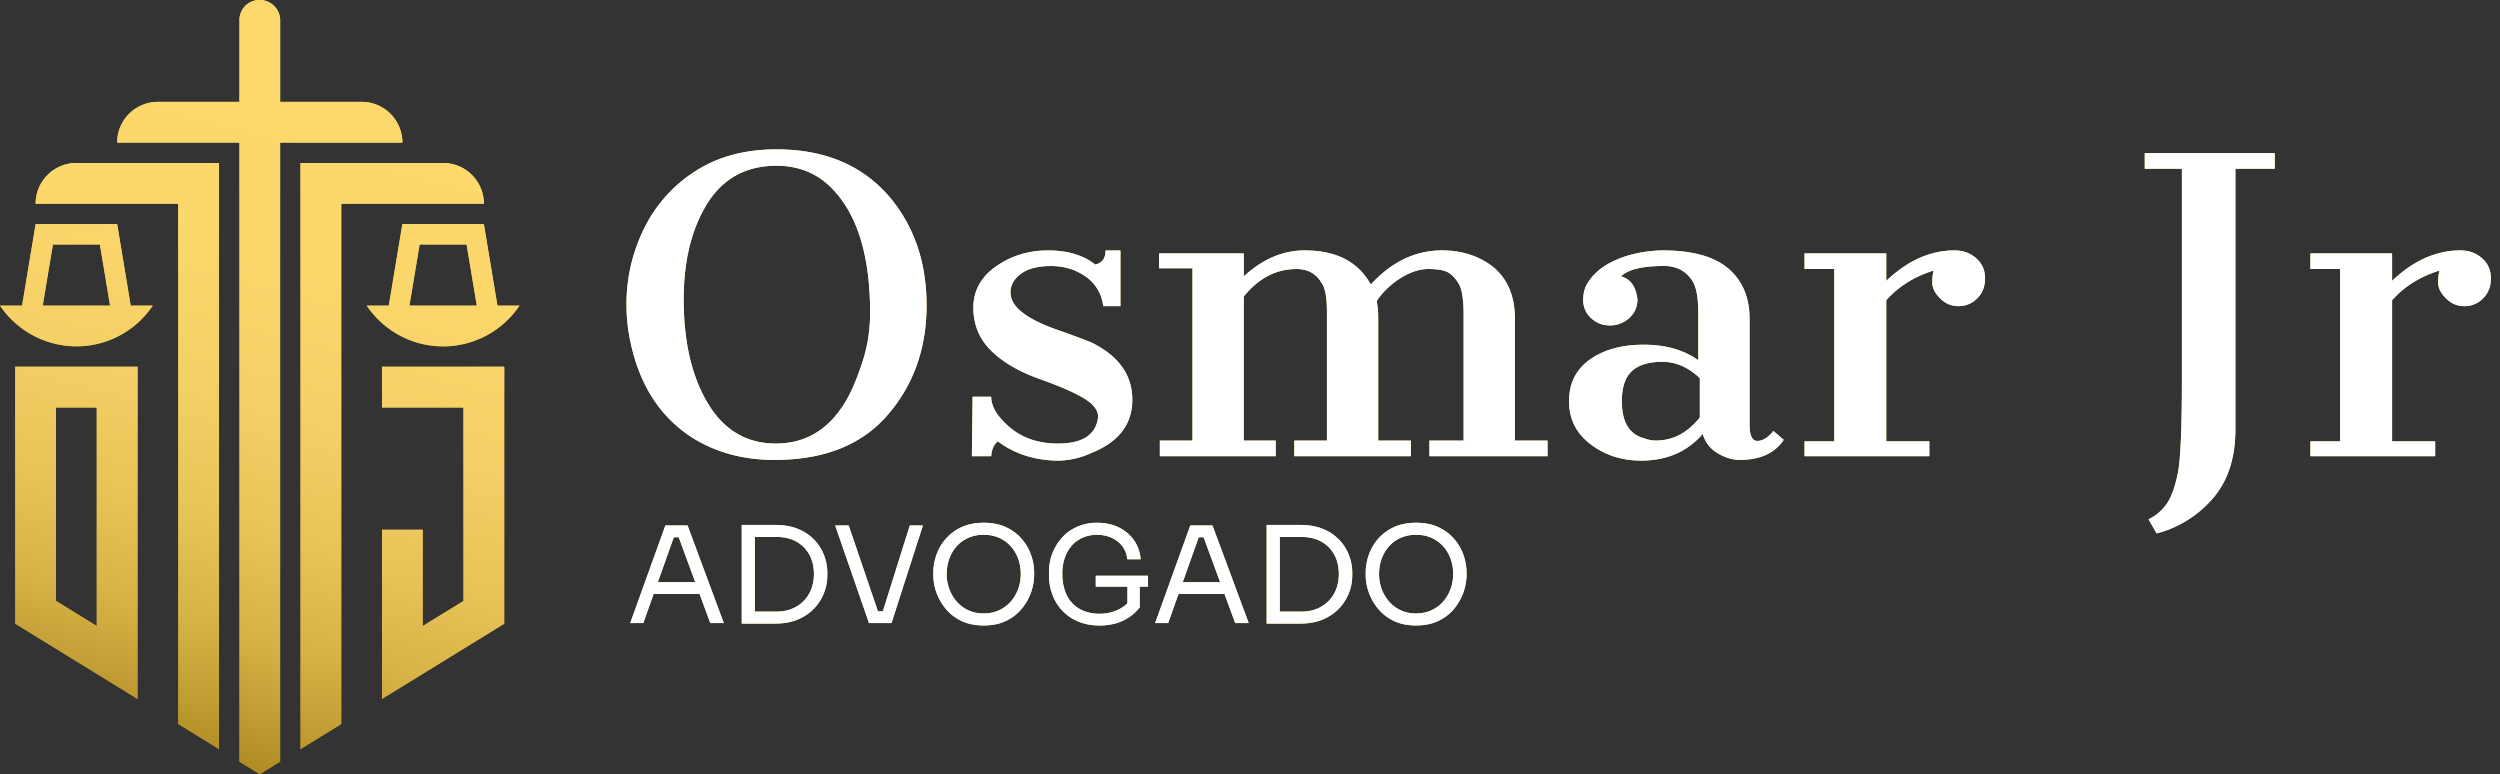 <svg width="155" height="48" fill="none" xmlns="http://www.w3.org/2000/svg">
  <rect width="100%" height="100%" fill="#333333" stroke="none"/>
  <g clip-path="url(#a)">
    <path d="M39.118 21.328a10.812 10.812 0 0 1-.276-2.44c0-1.658.36-3.224 1.082-4.699a8.782 8.782 0 0 1 3.177-3.569c1.398-.905 3.078-1.359 5.044-1.359 3.009 0 5.356.999 7.045 2.995 1.505 1.81 2.257 4.038 2.257 6.677 0 2.639-.79 4.889-2.372 6.747-1.582 1.858-3.877 2.802-6.885 2.832-1.965.03-3.7-.414-5.204-1.336-1.996-1.258-3.286-3.207-3.87-5.849l.002.001Zm13.448 3.316c.307-.552.613-1.305.922-2.256.306-.952.46-1.95.46-2.995 0-3.652-.844-6.278-2.533-7.875-.891-.829-1.98-1.243-3.27-1.243-2.025 0-3.53.906-4.513 2.718-.86 1.565-1.275 3.508-1.243 5.826.03 2.318.46 4.259 1.29 5.825 1.013 1.904 2.486 2.856 4.421 2.856s3.424-.952 4.468-2.856h-.002ZM65.599 27.5c1.534 0 2.364-.553 2.486-1.66 0-.398-.284-.773-.851-1.127-.568-.352-1.496-.76-2.787-1.22-1.29-.46-2.295-1.05-3.016-1.773-.722-.72-1.082-1.603-1.082-2.647 0-1.044.468-1.895 1.404-2.555.937-.66 2.01-.99 3.224-.99 1.213 0 2.188.29 2.924.874.429-.092.645-.384.645-.875h.921v3.454h-1.059c-.122-.798-.49-1.413-1.105-1.842-.615-.429-1.329-.645-2.142-.645s-1.436.161-1.865.484c-.43.322-.645.707-.645 1.151 0 .445.245.86.737 1.244.491.383 1.198.737 2.118 1.059.922.322 1.643.591 2.165.806 1.688.829 2.533 2.01 2.533 3.545 0 1.535-.86 2.64-2.578 3.316a4.968 4.968 0 0 1-2.073.46c-1.444-.03-2.67-.428-3.684-1.197-.246.184-.384.49-.414.921h-1.198l.045-3.684h1.151c0 .615.392 1.252 1.175 1.912.782.66 1.773.99 2.97.99v-.002ZM80.888 15.526c1.965 0 3.331.707 4.099 2.118 1.29-1.412 2.763-2.118 4.421-2.118 1.106 0 2.073.277 2.902.83 1.074.737 1.612 1.873 1.612 3.407v7.554h2.026v.967h-7.322v-.967h2.118v-7.875c0-.922-.11-1.55-.322-1.889-.215-.337-.446-.568-.69-.69-.247-.122-.637-.184-1.175-.184s-1.106.184-1.704.553a4.924 4.924 0 0 0-1.497 1.427c.061.369.093.69.093.967v7.69h2.025v.968h-7.23v-.967h2.026v-8.013c0-.86-.108-1.443-.322-1.75-.338-.582-.86-.874-1.566-.874-1.26 0-2.35.568-3.27 1.704v8.934h1.981v.967H71.91v-.967h2.025V16.632h-2.072v-.922h5.25v1.428c1.166-1.074 2.424-1.612 3.776-1.612ZM100.507 17.138c.583.154.921.63 1.014 1.428 0 .46-.17.844-.506 1.15-.339.307-.738.461-1.198.461-.461 0-.852-.152-1.175-.46a1.475 1.475 0 0 1-.484-1.106c0-.43.092-.783.276-1.059.461-.767 1.29-1.335 2.487-1.704a8.057 8.057 0 0 1 2.165-.322c1.841 0 3.2.377 4.075 1.128.875.752 1.312 1.79 1.312 3.108v6.54c0 .707.168 1.052.506 1.035.337-.015.66-.222.967-.621l.645.553c-.553.829-1.459 1.243-2.718 1.243-.461 0-.921-.138-1.382-.414a2.008 2.008 0 0 1-.921-1.198c-.952 1.106-2.227 1.657-3.822 1.657-1.198 0-2.242-.337-3.132-1.013-.891-.676-1.335-1.566-1.335-2.671 0-1.106.429-1.964 1.29-2.579.86-.613 1.972-.921 3.339-.921s2.493.321 3.384.966v-2.901c0-.982-.123-1.658-.368-2.026-.399-.614-.983-.922-1.749-.922-1.352 0-2.242.215-2.671.645l.001.003Zm2.165 10.177c1.044 0 1.949-.476 2.717-1.427v-2.441c-.707-.676-1.481-1.014-2.325-1.014-.845 0-1.473.192-1.889.576-.414.384-.621 1.006-.621 1.865 0 1.29.461 2.058 1.382 2.302.245.093.491.138.737.138l-.001.001ZM116.948 17.414c1.32-1.258 2.732-1.888 4.237-1.888.521 0 .967.161 1.335.484.369.322.553.737.553 1.243 0 .507-.161.922-.484 1.244a1.601 1.601 0 0 1-1.174.484c-.431 0-.806-.161-1.128-.484-.322-.322-.484-.645-.484-.967 0-.322.03-.576.092-.76-1.198.37-2.18.984-2.947 1.842v8.75h2.67v.922h-7.736v-.922h1.842V16.677h-1.842v-.967h5.066v1.704ZM134.356 31.207c.277-.413.5-1.035.669-1.864.167-.83.253-2.748.253-5.758V10.461h-2.303v-.967h8.06v.967h-2.441v16.164c0 1.78-.469 3.207-1.405 4.283a6.862 6.862 0 0 1-3.476 2.164l-.506-.874a2.929 2.929 0 0 0 1.151-.99h-.002ZM148.31 17.414c1.321-1.258 2.733-1.888 4.238-1.888.521 0 .966.161 1.335.484.369.322.553.737.553 1.243 0 .507-.161.922-.484 1.244a1.602 1.602 0 0 1-1.175.484c-.43 0-.806-.161-1.127-.484-.322-.322-.485-.645-.485-.967 0-.322.031-.576.093-.76-1.198.37-2.18.984-2.948 1.842v8.75h2.671v.922h-7.736v-.922h1.842V16.677h-1.842v-.967h5.065v1.704ZM39.073 38.63l2.18-6.051h1.377l2.245 6.051h-.837l-2.031-5.52.397.199h-.978l.422-.2-1.964 5.521h-.813.002Zm1.301-1.807.274-.73h2.611l.274.73h-3.159ZM45.987 38.663v-6.117h.813v6.117h-.813Zm.646 0v-.745h1.509c.364 0 .689-.06.973-.18a2.118 2.118 0 0 0 1.19-1.23c.105-.282.158-.586.158-.912 0-.342-.052-.653-.158-.932a2.048 2.048 0 0 0-1.19-1.206 2.686 2.686 0 0 0-.973-.167h-1.509v-.745h1.426c.548 0 1.022.084 1.427.253a2.843 2.843 0 0 1 1.608 1.633c.131.35.199.707.199 1.072v.183a2.984 2.984 0 0 1-.8 2.022 2.948 2.948 0 0 1-1.008.691c-.402.175-.878.262-1.426.262h-1.426v.001ZM53.878 38.63l-2.097-6.051h.837l1.882 5.52-.398-.2h.995l-.422.2 1.733-5.52h.812l-1.947 6.051h-1.395ZM60.991 38.779c-.541 0-1.008-.097-1.401-.29a2.833 2.833 0 0 1-.97-.764 3.362 3.362 0 0 1-.568-1.01 3.177 3.177 0 0 1-.187-1.038v-.183c0-.359.063-.72.191-1.086a3.05 3.05 0 0 1 .58-.999c.26-.3.585-.543.974-.724.39-.182.85-.274 1.381-.274s.99.09 1.381.274c.39.182.714.423.974.724.26.302.452.634.58.999.127.364.191.726.191 1.086v.183a3.347 3.347 0 0 1-.755 2.048 2.85 2.85 0 0 1-.97.763c-.391.194-.859.29-1.4.29Zm0-.746c.354 0 .673-.066.958-.2.284-.131.526-.313.724-.542.2-.23.351-.49.456-.78.104-.29.158-.596.158-.916 0-.337-.053-.652-.158-.945a2.358 2.358 0 0 0-.456-.776 2.13 2.13 0 0 0-.724-.527 2.333 2.333 0 0 0-.958-.19 2.31 2.31 0 0 0-.957.19 2.085 2.085 0 0 0-.725.527c-.2.224-.35.483-.455.776a2.793 2.793 0 0 0-.158.945 2.584 2.584 0 0 0 .613 1.696 2.157 2.157 0 0 0 1.682.742ZM68.153 38.779a3.35 3.35 0 0 1-1.277-.233 2.829 2.829 0 0 1-.982-.654 2.938 2.938 0 0 1-.634-.999 3.454 3.454 0 0 1-.224-1.255v-.183a3.166 3.166 0 0 1 .792-2.102c.257-.29.571-.52.941-.688a2.98 2.98 0 0 1 1.252-.253c.503 0 .95.095 1.342.286.392.192.707.457.945.797s.375.733.414 1.181h-.83a1.583 1.583 0 0 0-.331-.842 1.733 1.733 0 0 0-.675-.506 2.212 2.212 0 0 0-.867-.17 2.2 2.2 0 0 0-.87.17 1.923 1.923 0 0 0-.684.486c-.191.21-.338.462-.443.755a2.92 2.92 0 0 0-.158.986c0 .414.056.778.17 1.09a2 2 0 0 0 1.202 1.249c.28.105.585.159.917.159.469 0 .883-.095 1.239-.286a2.04 2.04 0 0 0 .809-.742l-.299.986v-1.799h.762v1.443c-.271.353-.619.63-1.044.83-.425.199-.915.298-1.467.298v-.004Zm-.216-2.404v-.68h3.241v.68h-3.241ZM71.618 38.63l2.18-6.051h1.376l2.246 6.051h-.838l-2.031-5.52.397.199h-.978l.422-.2-1.965 5.521h-.813.004Zm1.302-1.807.273-.73h2.612l.274.73h-3.16ZM78.532 38.663v-6.117h.813v6.117h-.813Zm.647 0v-.745h1.508c.365 0 .69-.06.974-.18a2.118 2.118 0 0 0 1.19-1.23c.104-.282.156-.586.156-.912 0-.342-.052-.653-.156-.932a2.054 2.054 0 0 0-1.19-1.206 2.687 2.687 0 0 0-.974-.167H79.18v-.745h1.426c.547 0 1.022.084 1.426.253a2.841 2.841 0 0 1 1.608 1.633c.132.35.2.707.2 1.072v.183a2.984 2.984 0 0 1-.801 2.022 2.95 2.95 0 0 1-1.007.691c-.403.174-.879.262-1.426.262h-1.426v.001ZM87.8 38.779c-.543 0-1.009-.097-1.402-.29a2.835 2.835 0 0 1-.97-.764 3.364 3.364 0 0 1-.568-1.01 3.143 3.143 0 0 1-.187-1.038v-.183c0-.359.063-.72.191-1.086a3.05 3.05 0 0 1 .58-.999c.26-.3.585-.543.974-.724.39-.183.85-.274 1.381-.274s.99.09 1.38.274c.39.182.715.423.975.724.26.302.452.634.58.999.127.364.191.726.191 1.086v.183a3.343 3.343 0 0 1-.755 2.048c-.254.315-.578.57-.97.763-.391.194-.859.29-1.4.29Zm0-.746c.353 0 .672-.066.956-.2.285-.131.527-.313.725-.542.2-.23.35-.49.457-.78.104-.29.158-.596.158-.916 0-.337-.052-.652-.158-.945a2.337 2.337 0 0 0-.457-.776 2.128 2.128 0 0 0-.725-.527 2.333 2.333 0 0 0-.957-.19 2.31 2.31 0 0 0-.957.19 2.084 2.084 0 0 0-.725.527c-.2.224-.35.483-.457.776a2.79 2.79 0 0 0-.158.945 2.584 2.584 0 0 0 .615 1.696 2.157 2.157 0 0 0 1.682.742Z" fill="#FED96E" />
    <path d="M39.118 21.328a10.812 10.812 0 0 1-.276-2.44c0-1.658.36-3.224 1.082-4.699a8.782 8.782 0 0 1 3.177-3.569c1.398-.905 3.078-1.359 5.044-1.359 3.009 0 5.356.999 7.045 2.995 1.505 1.81 2.257 4.038 2.257 6.677 0 2.639-.79 4.889-2.372 6.747-1.582 1.858-3.877 2.802-6.885 2.832-1.965.03-3.7-.414-5.204-1.336-1.996-1.258-3.286-3.207-3.87-5.849l.002.001Zm13.448 3.316c.307-.552.613-1.305.922-2.256.306-.952.46-1.95.46-2.995 0-3.652-.844-6.278-2.533-7.875-.891-.829-1.98-1.243-3.27-1.243-2.025 0-3.53.906-4.513 2.718-.86 1.565-1.275 3.508-1.243 5.826.03 2.318.46 4.259 1.29 5.825 1.013 1.904 2.486 2.856 4.421 2.856s3.424-.952 4.468-2.856h-.002ZM65.599 27.5c1.534 0 2.364-.553 2.486-1.66 0-.398-.284-.773-.851-1.127-.568-.352-1.496-.76-2.787-1.22-1.29-.46-2.295-1.05-3.016-1.773-.722-.72-1.082-1.603-1.082-2.647 0-1.044.468-1.895 1.404-2.555.937-.66 2.01-.99 3.224-.99 1.213 0 2.188.29 2.924.874.429-.092.645-.384.645-.875h.921v3.454h-1.059c-.122-.798-.49-1.413-1.105-1.842-.615-.429-1.329-.645-2.142-.645s-1.436.161-1.865.484c-.43.322-.645.707-.645 1.151 0 .445.245.86.737 1.244.491.383 1.198.737 2.118 1.059.922.322 1.643.591 2.165.806 1.688.829 2.533 2.01 2.533 3.545 0 1.535-.86 2.64-2.578 3.316a4.968 4.968 0 0 1-2.073.46c-1.444-.03-2.67-.428-3.684-1.197-.246.184-.384.49-.414.921h-1.198l.045-3.684h1.151c0 .615.392 1.252 1.175 1.912.782.66 1.773.99 2.97.99v-.002ZM80.888 15.526c1.965 0 3.331.707 4.099 2.118 1.29-1.412 2.763-2.118 4.421-2.118 1.106 0 2.073.277 2.902.83 1.074.737 1.612 1.873 1.612 3.407v7.554h2.026v.967h-7.322v-.967h2.118v-7.875c0-.922-.11-1.55-.322-1.889-.215-.337-.446-.568-.69-.69-.247-.122-.637-.184-1.175-.184s-1.106.184-1.704.553a4.924 4.924 0 0 0-1.497 1.427c.061.369.093.69.093.967v7.69h2.025v.968h-7.23v-.967h2.026v-8.013c0-.86-.108-1.443-.322-1.75-.338-.582-.86-.874-1.566-.874-1.26 0-2.35.568-3.27 1.704v8.934h1.981v.967H71.91v-.967h2.025V16.632h-2.072v-.922h5.25v1.428c1.166-1.074 2.424-1.612 3.776-1.612ZM100.507 17.138c.583.154.921.63 1.014 1.428 0 .46-.17.844-.506 1.15-.339.307-.738.461-1.198.461-.461 0-.852-.152-1.175-.46a1.475 1.475 0 0 1-.484-1.106c0-.43.092-.783.276-1.059.461-.767 1.29-1.335 2.487-1.704a8.057 8.057 0 0 1 2.165-.322c1.841 0 3.2.377 4.075 1.128.875.752 1.312 1.79 1.312 3.108v6.54c0 .707.168 1.052.506 1.035.337-.015.66-.222.967-.621l.645.553c-.553.829-1.459 1.243-2.718 1.243-.461 0-.921-.138-1.382-.414a2.008 2.008 0 0 1-.921-1.198c-.952 1.106-2.227 1.657-3.822 1.657-1.198 0-2.242-.337-3.132-1.013-.891-.676-1.335-1.566-1.335-2.671 0-1.106.429-1.964 1.29-2.579.86-.613 1.972-.921 3.339-.921s2.493.321 3.384.966v-2.901c0-.982-.123-1.658-.368-2.026-.399-.614-.983-.922-1.749-.922-1.352 0-2.242.215-2.671.645l.001.003Zm2.165 10.177c1.044 0 1.949-.476 2.717-1.427v-2.441c-.707-.676-1.481-1.014-2.325-1.014-.845 0-1.473.192-1.889.576-.414.384-.621 1.006-.621 1.865 0 1.29.461 2.058 1.382 2.302.245.093.491.138.737.138l-.001.001ZM116.948 17.414c1.32-1.258 2.732-1.888 4.237-1.888.521 0 .967.161 1.335.484.369.322.553.737.553 1.243 0 .507-.161.922-.484 1.244a1.601 1.601 0 0 1-1.174.484c-.431 0-.806-.161-1.128-.484-.322-.322-.484-.645-.484-.967 0-.322.03-.576.092-.76-1.198.37-2.18.984-2.947 1.842v8.75h2.67v.922h-7.736v-.922h1.842V16.677h-1.842v-.967h5.066v1.704ZM134.356 31.207c.277-.413.5-1.035.669-1.864.167-.83.253-2.748.253-5.758V10.461h-2.303v-.967h8.06v.967h-2.441v16.164c0 1.78-.469 3.207-1.405 4.283a6.862 6.862 0 0 1-3.476 2.164l-.506-.874a2.929 2.929 0 0 0 1.151-.99h-.002ZM148.31 17.414c1.321-1.258 2.733-1.888 4.238-1.888.521 0 .966.161 1.335.484.369.322.553.737.553 1.243 0 .507-.161.922-.484 1.244a1.602 1.602 0 0 1-1.175.484c-.43 0-.806-.161-1.127-.484-.322-.322-.485-.645-.485-.967 0-.322.031-.576.093-.76-1.198.37-2.18.984-2.948 1.842v8.75h2.671v.922h-7.736v-.922h1.842V16.677h-1.842v-.967h5.065v1.704ZM39.073 38.63l2.18-6.051h1.377l2.245 6.051h-.837l-2.031-5.52.397.199h-.978l.422-.2-1.964 5.521h-.813.002Zm1.301-1.807.274-.73h2.611l.274.73h-3.159ZM45.987 38.663v-6.117h.813v6.117h-.813Zm.646 0v-.745h1.509c.364 0 .689-.06.973-.18a2.118 2.118 0 0 0 1.19-1.23c.105-.282.158-.586.158-.912 0-.342-.052-.653-.158-.932a2.048 2.048 0 0 0-1.19-1.206 2.686 2.686 0 0 0-.973-.167h-1.509v-.745h1.426c.548 0 1.022.084 1.427.253a2.843 2.843 0 0 1 1.608 1.633c.131.35.199.707.199 1.072v.183a2.984 2.984 0 0 1-.8 2.022 2.948 2.948 0 0 1-1.008.691c-.402.175-.878.262-1.426.262h-1.426v.001ZM53.878 38.63l-2.097-6.051h.837l1.882 5.52-.398-.2h.995l-.422.2 1.733-5.52h.812l-1.947 6.051h-1.395ZM60.991 38.779c-.541 0-1.008-.097-1.401-.29a2.833 2.833 0 0 1-.97-.764 3.362 3.362 0 0 1-.568-1.01 3.177 3.177 0 0 1-.187-1.038v-.183c0-.359.063-.72.191-1.086a3.05 3.05 0 0 1 .58-.999c.26-.3.585-.543.974-.724.39-.182.85-.274 1.381-.274s.99.09 1.381.274c.39.182.714.423.974.724.26.302.452.634.58.999.127.364.191.726.191 1.086v.183a3.347 3.347 0 0 1-.755 2.048 2.85 2.85 0 0 1-.97.763c-.391.194-.859.29-1.4.29Zm0-.746c.354 0 .673-.066.958-.2.284-.131.526-.313.724-.542.2-.23.351-.49.456-.78.104-.29.158-.596.158-.916 0-.337-.053-.652-.158-.945a2.358 2.358 0 0 0-.456-.776 2.13 2.13 0 0 0-.724-.527 2.333 2.333 0 0 0-.958-.19 2.31 2.31 0 0 0-.957.19 2.085 2.085 0 0 0-.725.527c-.2.224-.35.483-.455.776a2.793 2.793 0 0 0-.158.945 2.584 2.584 0 0 0 .613 1.696 2.157 2.157 0 0 0 1.682.742ZM68.153 38.779a3.35 3.35 0 0 1-1.277-.233 2.829 2.829 0 0 1-.982-.654 2.938 2.938 0 0 1-.634-.999 3.454 3.454 0 0 1-.224-1.255v-.183a3.166 3.166 0 0 1 .792-2.102c.257-.29.571-.52.941-.688a2.98 2.98 0 0 1 1.252-.253c.503 0 .95.095 1.342.286.392.192.707.457.945.797s.375.733.414 1.181h-.83a1.583 1.583 0 0 0-.331-.842 1.733 1.733 0 0 0-.675-.506 2.212 2.212 0 0 0-.867-.17 2.2 2.2 0 0 0-.87.17 1.923 1.923 0 0 0-.684.486c-.191.21-.338.462-.443.755a2.92 2.92 0 0 0-.158.986c0 .414.056.778.17 1.09a2 2 0 0 0 1.202 1.249c.28.105.585.159.917.159.469 0 .883-.095 1.239-.286a2.04 2.04 0 0 0 .809-.742l-.299.986v-1.799h.762v1.443c-.271.353-.619.63-1.044.83-.425.199-.915.298-1.467.298v-.004Zm-.216-2.404v-.68h3.241v.68h-3.241ZM71.618 38.63l2.18-6.051h1.376l2.246 6.051h-.838l-2.031-5.52.397.199h-.978l.422-.2-1.965 5.521h-.813.004Zm1.302-1.807.273-.73h2.612l.274.73h-3.16ZM78.532 38.663v-6.117h.813v6.117h-.813Zm.647 0v-.745h1.508c.365 0 .69-.06.974-.18a2.118 2.118 0 0 0 1.19-1.23c.104-.282.156-.586.156-.912 0-.342-.052-.653-.156-.932a2.054 2.054 0 0 0-1.19-1.206 2.687 2.687 0 0 0-.974-.167H79.18v-.745h1.426c.547 0 1.022.084 1.426.253a2.841 2.841 0 0 1 1.608 1.633c.132.35.2.707.2 1.072v.183a2.984 2.984 0 0 1-.801 2.022 2.95 2.95 0 0 1-1.007.691c-.403.174-.879.262-1.426.262h-1.426v.001ZM87.8 38.779c-.543 0-1.009-.097-1.402-.29a2.835 2.835 0 0 1-.97-.764 3.364 3.364 0 0 1-.568-1.01 3.143 3.143 0 0 1-.187-1.038v-.183c0-.359.063-.72.191-1.086a3.05 3.05 0 0 1 .58-.999c.26-.3.585-.543.974-.724.39-.183.85-.274 1.381-.274s.99.09 1.38.274c.39.182.715.423.975.724.26.302.452.634.58.999.127.364.191.726.191 1.086v.183a3.343 3.343 0 0 1-.755 2.048c-.254.315-.578.57-.97.763-.391.194-.859.29-1.4.29Zm0-.746c.353 0 .672-.066.956-.2.285-.131.527-.313.725-.542.2-.23.35-.49.457-.78.104-.29.158-.596.158-.916 0-.337-.052-.652-.158-.945a2.337 2.337 0 0 0-.457-.776 2.128 2.128 0 0 0-.725-.527 2.333 2.333 0 0 0-.957-.19 2.31 2.31 0 0 0-.957.19 2.084 2.084 0 0 0-.725.527c-.2.224-.35.483-.457.776a2.79 2.79 0 0 0-.158.945 2.584 2.584 0 0 0 .615 1.696 2.157 2.157 0 0 0 1.682.742Z" fill="#fff" />
    <path d="M27.473 10.106h-8.841v36.339l2.526-1.554V12.632H30a2.526 2.526 0 0 0-2.527-2.526Z" fill="url(#b)" />
    <path d="m.946 38.671 2.527 1.554 2.526 1.554 2.527 1.555V22.737H.946V38.67Zm2.527-13.41h2.526v13.552l-2.526-1.554V25.262Z" fill="url(#c)" />
    <path d="M23.683 25.263h5.053V37.26l-2.527 1.554v-5.971h-2.526v10.492l2.526-1.554 2.527-1.554 2.526-1.556V22.737h-7.579v2.526Z" fill="url(#d)" />
    <path d="m7.473 15.157-.21-1.262H2.21L2 15.157l-.632 3.79H0a5.716 5.716 0 0 0 4.737 2.527 5.67 5.67 0 0 0 3.578-1.264 5.71 5.71 0 0 0 1.157-1.264H8.103l-.63-3.789Zm-4.824 3.79.631-3.79h2.913l.631 3.79H2.65Z" fill="url(#e)" />
    <path d="m30.842 18.948-.632-3.79-.21-1.262h-5.053l-.21 1.263-.632 3.789h-1.368a5.747 5.747 0 0 0 2.316 1.99 5.67 5.67 0 0 0 2.419.538 5.67 5.67 0 0 0 3.579-1.264c.447-.36.837-.787 1.158-1.264H30.84h.002Zm-5.456 0 .631-3.79h2.913l.631 3.79h-4.175Z" fill="url(#f)" />
    <path d="M2.21 12.632h8.842V44.89l2.527 1.555V10.106H4.736a2.527 2.527 0 0 0-2.527 2.526Z" fill="url(#g)" />
    <path d="M22.423 6.315H17.37V1.264C17.369.567 16.804 0 16.106 0c-.697 0-1.207.512-1.258 1.162v5.153H9.79a2.527 2.527 0 0 0-2.527 2.527h7.584v38.382l1.258.775 1.263-.777V8.842h7.58a2.526 2.526 0 0 0-2.526-2.527Z" fill="url(#h)" />
    <path d="M27.473 10.106h-8.841v36.339l2.526-1.554V12.632H30a2.526 2.526 0 0 0-2.527-2.526Z" fill="url(#i)" />
    <path d="m.946 38.671 2.527 1.554 2.526 1.554 2.527 1.555V22.737H.946V38.67Zm2.527-13.41h2.526v13.552l-2.526-1.554V25.262Z" fill="url(#j)" />
    <path d="M23.683 25.263h5.053V37.26l-2.527 1.554v-5.971h-2.526v10.492l2.526-1.554 2.527-1.554 2.526-1.556V22.737h-7.579v2.526Z" fill="url(#k)" />
    <path d="m7.473 15.157-.21-1.262H2.21L2 15.157l-.632 3.79H0a5.716 5.716 0 0 0 4.737 2.527 5.67 5.67 0 0 0 3.578-1.264 5.71 5.71 0 0 0 1.157-1.264H8.103l-.63-3.789Zm-4.824 3.79.631-3.79h2.913l.631 3.79H2.65Z" fill="url(#l)" />
    <path d="m30.842 18.948-.632-3.79-.21-1.262h-5.053l-.21 1.263-.632 3.789h-1.368a5.747 5.747 0 0 0 2.316 1.99 5.67 5.67 0 0 0 2.419.538 5.67 5.67 0 0 0 3.579-1.264c.447-.36.837-.787 1.158-1.264H30.84h.002Zm-5.456 0 .631-3.79h2.913l.631 3.79h-4.175Z" fill="url(#m)" />
    <path d="M2.21 12.632h8.842V44.89l2.527 1.555V10.106H4.736a2.527 2.527 0 0 0-2.527 2.526Z" fill="url(#n)" />
    <path d="M22.423 6.315H17.37V1.264C17.369.567 16.804 0 16.106 0c-.697 0-1.207.512-1.258 1.162v5.153H9.79a2.527 2.527 0 0 0-2.527 2.527h7.584v38.382l1.258.775 1.263-.777V8.842h7.58a2.526 2.526 0 0 0-2.526-2.527Z" fill="url(#o)" />
  </g>
  <defs>
    <linearGradient id="b" x1="15.166" y1="45.516" x2="24.864" y2="9.317" gradientUnits="userSpaceOnUse">
      <stop stop-color="#B18C22" />
      <stop offset="1" stop-color="#FED96E" />
    </linearGradient>
    <linearGradient id="c" x1="2.415" y1="41.698" x2="7.566" y2="22.48" gradientUnits="userSpaceOnUse">
      <stop stop-color="#B18C22" />
      <stop offset="1" stop-color="#FED96E" />
    </linearGradient>
    <linearGradient id="d" x1="24.061" y1="43.437" x2="29.719" y2="22.323" gradientUnits="userSpaceOnUse">
      <stop stop-color="#B18C22" />
      <stop offset="1" stop-color="#FED96E" />
    </linearGradient>
    <linearGradient id="e" x1="4.054" y1="21.493" x2="6.168" y2="13.602" gradientUnits="userSpaceOnUse">
      <stop stop-color="#B18C22" />
      <stop offset="1" stop-color="#FED96E" />
    </linearGradient>
    <linearGradient id="f" x1="26.791" y1="21.494" x2="28.905" y2="13.602" gradientUnits="userSpaceOnUse">
      <stop stop-color="#B18C22" />
      <stop offset="1" stop-color="#FED96E" />
    </linearGradient>
    <linearGradient id="g" x1="4.006" y1="43.88" x2="13.092" y2="9.975" gradientUnits="userSpaceOnUse">
      <stop stop-color="#B18C22" />
      <stop offset="1" stop-color="#FED96E" />
    </linearGradient>
    <linearGradient id="h" x1="7.535" y1="45.703" x2="19.546" y2=".877" gradientUnits="userSpaceOnUse">
      <stop stop-color="#B18C22" />
      <stop offset="1" stop-color="#FED96E" />
    </linearGradient>
    <linearGradient id="i" x1="10.945" y1="46.297" x2="25.676" y2="-8.678" gradientUnits="userSpaceOnUse">
      <stop stop-color="#B18C22" />
      <stop offset=".05" stop-color="#C09B31" />
      <stop offset=".14" stop-color="#D7B247" />
      <stop offset=".25" stop-color="#E8C358" />
      <stop offset=".38" stop-color="#F4CF65" />
      <stop offset=".56" stop-color="#FCD76C" />
      <stop offset="1" stop-color="#FED96E" />
    </linearGradient>
    <linearGradient id="j" x1="10.945" y1="46.297" x2="25.676" y2="-8.678" gradientUnits="userSpaceOnUse">
      <stop stop-color="#B18C22" />
      <stop offset=".05" stop-color="#C09B31" />
      <stop offset=".14" stop-color="#D7B247" />
      <stop offset=".25" stop-color="#E8C358" />
      <stop offset=".38" stop-color="#F4CF65" />
      <stop offset=".56" stop-color="#FCD76C" />
      <stop offset="1" stop-color="#FED96E" />
    </linearGradient>
    <linearGradient id="k" x1="10.945" y1="46.297" x2="25.676" y2="-8.678" gradientUnits="userSpaceOnUse">
      <stop stop-color="#B18C22" />
      <stop offset=".05" stop-color="#C09B31" />
      <stop offset=".14" stop-color="#D7B247" />
      <stop offset=".25" stop-color="#E8C358" />
      <stop offset=".38" stop-color="#F4CF65" />
      <stop offset=".56" stop-color="#FCD76C" />
      <stop offset="1" stop-color="#FED96E" />
    </linearGradient>
    <linearGradient id="l" x1="10.945" y1="46.297" x2="25.676" y2="-8.678" gradientUnits="userSpaceOnUse">
      <stop stop-color="#B18C22" />
      <stop offset=".05" stop-color="#C09B31" />
      <stop offset=".14" stop-color="#D7B247" />
      <stop offset=".25" stop-color="#E8C358" />
      <stop offset=".38" stop-color="#F4CF65" />
      <stop offset=".56" stop-color="#FCD76C" />
      <stop offset="1" stop-color="#FED96E" />
    </linearGradient>
    <linearGradient id="m" x1="10.945" y1="46.297" x2="25.676" y2="-8.678" gradientUnits="userSpaceOnUse">
      <stop stop-color="#B18C22" />
      <stop offset=".05" stop-color="#C09B31" />
      <stop offset=".14" stop-color="#D7B247" />
      <stop offset=".25" stop-color="#E8C358" />
      <stop offset=".38" stop-color="#F4CF65" />
      <stop offset=".56" stop-color="#FCD76C" />
      <stop offset="1" stop-color="#FED96E" />
    </linearGradient>
    <linearGradient id="n" x1="10.945" y1="46.297" x2="25.676" y2="-8.678" gradientUnits="userSpaceOnUse">
      <stop stop-color="#B18C22" />
      <stop offset=".05" stop-color="#C09B31" />
      <stop offset=".14" stop-color="#D7B247" />
      <stop offset=".25" stop-color="#E8C358" />
      <stop offset=".38" stop-color="#F4CF65" />
      <stop offset=".56" stop-color="#FCD76C" />
      <stop offset="1" stop-color="#FED96E" />
    </linearGradient>
    <linearGradient id="o" x1="10.945" y1="46.297" x2="25.676" y2="-8.678" gradientUnits="userSpaceOnUse">
      <stop stop-color="#B18C22" />
      <stop offset=".05" stop-color="#C09B31" />
      <stop offset=".14" stop-color="#D7B247" />
      <stop offset=".25" stop-color="#E8C358" />
      <stop offset=".38" stop-color="#F4CF65" />
      <stop offset=".56" stop-color="#FCD76C" />
      <stop offset="1" stop-color="#FED96E" />
    </linearGradient>
    <clipPath id="a">
      <path fill="#fff" d="M0 0h154.435v48H0z" />
    </clipPath>
  </defs>
</svg>